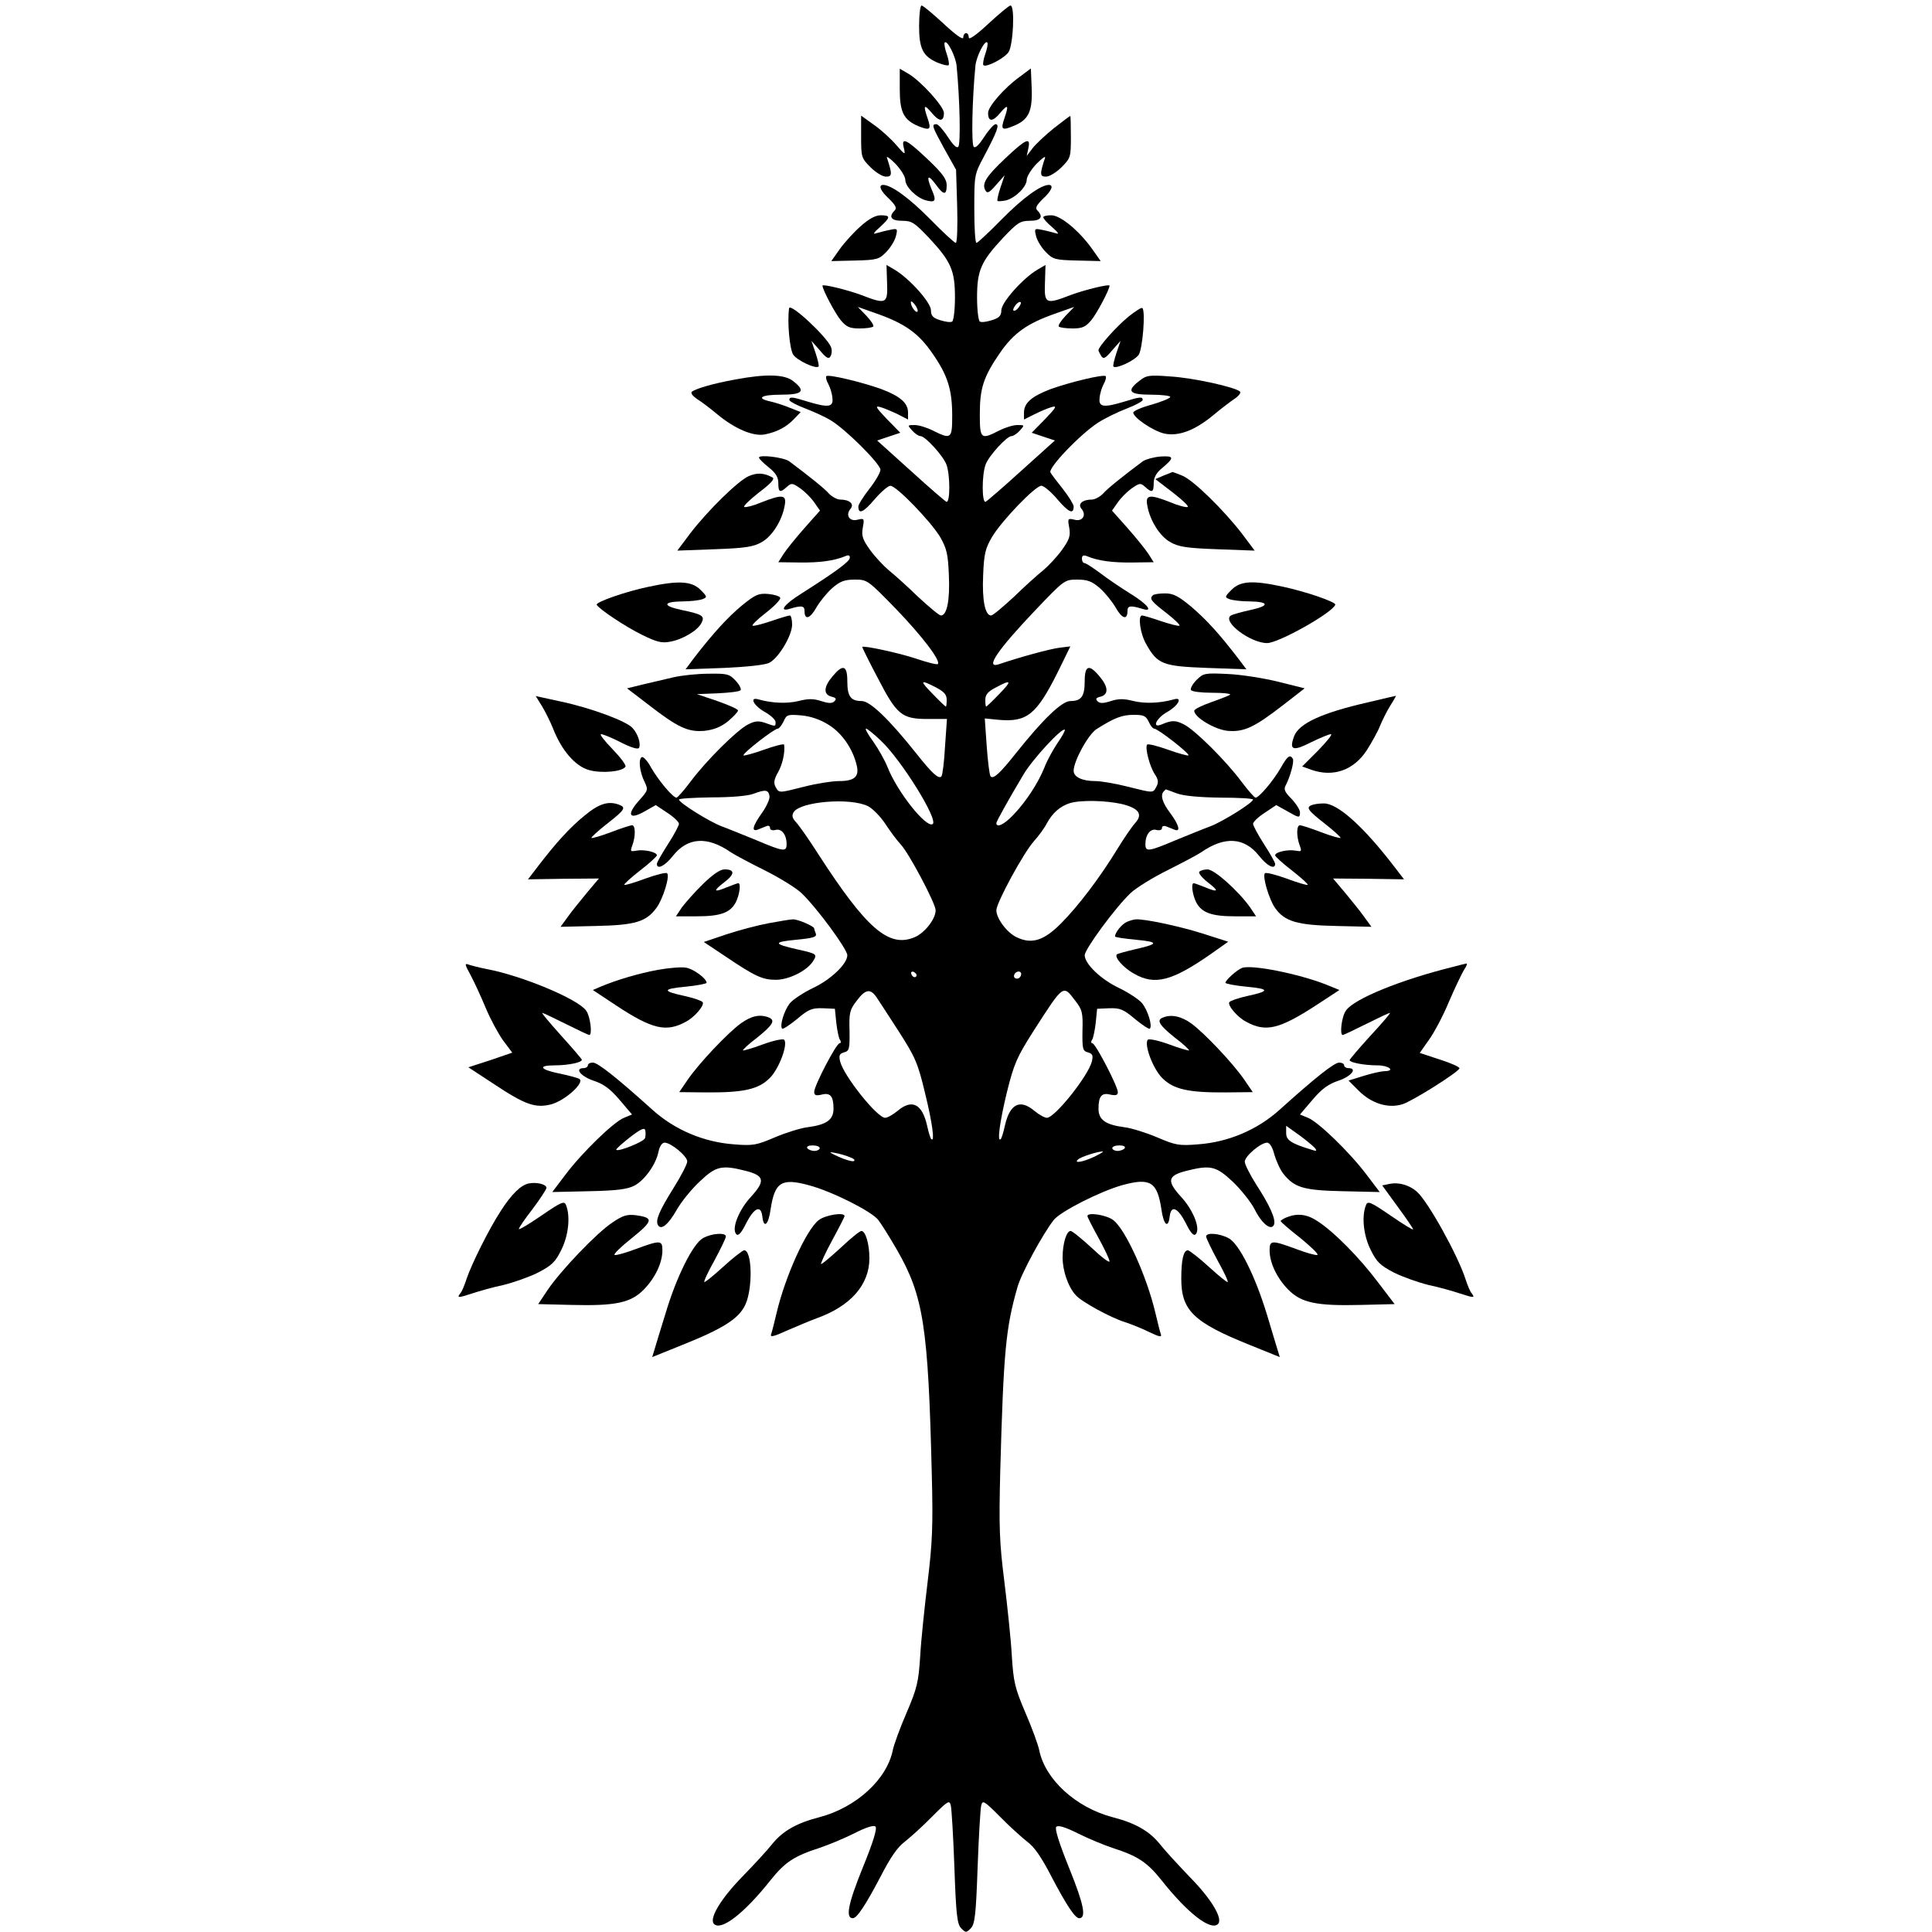 <?xml version="1.0" standalone="no"?>
<!DOCTYPE svg PUBLIC "-//W3C//DTD SVG 20010904//EN"
 "http://www.w3.org/TR/2001/REC-SVG-20010904/DTD/svg10.dtd">
<svg version="1.0" xmlns="http://www.w3.org/2000/svg"
 width="700pt" height="700pt" viewBox="0 0 700 700"
 preserveAspectRatio="xMidYMid meet">
<g transform="translate(0,700) scale(0.1,-0.1)"
fill="#000000" stroke="none">
<path d="M3330 6907 c0 -84 14 -111 67 -134 20 -8 37 -12 40 -9 3 2 0 21 -7
41 -7 20 -10 38 -7 41 9 10 40 -51 43 -85 12 -125 15 -284 6 -293 -6 -6 -19 7
-38 36 -16 25 -35 46 -41 46 -19 0 -16 -8 29 -90 l42 -75 4 -132 c2 -73 0
-133 -5 -133 -5 0 -47 39 -93 86 -76 77 -141 124 -170 124 -19 0 -10 -22 22
-51 23 -23 28 -33 20 -41 -24 -24 -13 -38 27 -38 35 0 45 -7 98 -63 79 -85 93
-117 93 -215 0 -45 -5 -84 -10 -87 -6 -4 -25 -1 -44 5 -26 8 -33 16 -33 36 0
28 -79 116 -132 147 l-29 17 2 -65 c3 -76 -3 -79 -93 -44 -48 18 -141 41 -141
34 0 -14 46 -101 66 -125 21 -25 33 -30 68 -30 24 0 46 3 50 7 3 4 -8 21 -25
39 l-31 32 68 -24 c102 -36 152 -71 202 -144 56 -80 72 -132 72 -227 0 -83 -4
-86 -70 -53 -22 11 -51 20 -66 20 -26 0 -27 0 -9 -20 10 -11 23 -20 30 -20 17
0 82 -71 94 -103 14 -37 14 -140 0 -135 -5 2 -64 53 -130 113 l-121 109 42 14
42 14 -49 50 c-40 42 -44 49 -23 43 14 -4 42 -16 63 -26 l37 -19 0 25 c0 35
-28 59 -96 85 -69 25 -193 55 -200 47 -3 -3 0 -16 7 -28 7 -13 14 -36 15 -51
4 -33 -14 -36 -90 -13 -57 18 -66 18 -66 6 0 -5 26 -19 58 -31 31 -12 73 -31
92 -43 54 -32 180 -158 180 -179 0 -10 -18 -41 -40 -69 -22 -28 -40 -57 -40
-64 0 -30 18 -22 59 26 23 27 49 49 57 49 22 0 146 -129 180 -185 24 -42 29
-62 32 -140 4 -90 -7 -145 -29 -145 -6 0 -43 31 -83 68 -39 38 -87 81 -106 96
-19 16 -50 49 -68 74 -27 38 -31 51 -26 80 6 33 6 35 -19 29 -29 -8 -45 17
-25 40 14 17 -4 33 -38 33 -11 0 -29 10 -40 21 -16 19 -78 68 -145 118 -20 14
-109 25 -109 13 0 -4 16 -20 35 -35 26 -21 35 -36 35 -57 0 -34 6 -37 31 -14
17 15 20 14 48 -5 17 -12 40 -35 51 -51 l21 -30 -56 -63 c-31 -35 -65 -77 -76
-94 l-19 -30 77 -1 c72 -1 125 6 166 23 11 5 17 3 16 -6 0 -13 -50 -50 -176
-130 -61 -38 -83 -67 -42 -55 43 13 54 12 54 -8 0 -34 20 -28 43 13 12 21 38
53 57 70 29 25 45 31 82 31 45 0 47 -1 150 -107 96 -100 162 -187 151 -199 -3
-3 -39 6 -80 20 -60 20 -189 48 -194 42 -1 0 23 -50 55 -110 70 -136 88 -151
182 -151 l70 0 -7 -100 c-3 -55 -9 -103 -13 -108 -10 -11 -34 11 -91 83 -98
123 -167 190 -198 190 -40 0 -52 17 -52 72 0 58 -16 63 -54 17 -32 -38 -33
-65 -4 -73 17 -4 20 -8 11 -17 -8 -8 -20 -8 -48 1 -28 9 -47 9 -82 0 -42 -10
-95 -8 -145 6 -34 10 -18 -22 22 -45 22 -12 40 -29 40 -37 0 -17 1 -17 -38 -3
-24 8 -37 7 -62 -6 -41 -21 -153 -133 -208 -207 -24 -32 -47 -58 -51 -58 -13
0 -65 62 -92 109 -12 23 -28 40 -33 38 -14 -5 -9 -54 10 -91 13 -28 12 -30
-22 -68 -45 -51 -34 -70 23 -37 l39 22 42 -28 c23 -15 42 -33 42 -40 0 -6 -18
-40 -40 -74 -22 -34 -40 -66 -40 -71 0 -22 29 -8 58 29 54 68 125 72 210 13
15 -10 70 -39 122 -65 52 -26 113 -63 134 -83 54 -51 166 -203 166 -225 0 -31
-59 -88 -125 -119 -35 -17 -73 -42 -84 -56 -20 -26 -37 -81 -27 -91 3 -3 27
13 54 35 41 35 54 40 92 39 l45 -2 5 -50 c3 -27 9 -56 13 -62 5 -7 4 -13 -1
-13 -12 0 -92 -154 -92 -176 0 -12 6 -15 27 -10 31 8 43 -5 43 -51 0 -40 -25
-58 -93 -67 -26 -3 -80 -20 -120 -37 -66 -28 -78 -31 -149 -25 -108 8 -213 52
-294 125 -130 117 -198 171 -216 171 -10 0 -18 -4 -18 -10 0 -5 -7 -10 -15
-10 -34 0 -12 -29 34 -45 37 -12 61 -29 95 -69 l46 -54 -29 -12 c-38 -15 -153
-127 -213 -207 l-47 -62 132 3 c100 2 140 7 165 20 37 19 79 77 88 124 4 19
13 32 22 32 23 0 82 -49 82 -68 0 -10 -23 -54 -50 -97 -52 -83 -66 -117 -56
-134 12 -19 37 2 67 54 16 29 54 76 84 104 60 57 80 61 170 38 64 -17 68 -36
17 -92 -45 -48 -73 -118 -54 -137 7 -7 18 4 36 41 29 56 53 66 58 24 5 -46 22
-32 30 25 15 100 40 115 141 87 82 -22 225 -94 249 -125 11 -14 41 -62 67
-107 97 -168 114 -278 127 -813 5 -190 2 -251 -15 -391 -11 -91 -24 -213 -27
-270 -6 -93 -11 -115 -49 -204 -24 -55 -46 -116 -50 -135 -21 -107 -133 -209
-266 -244 -82 -21 -133 -50 -171 -97 -18 -23 -67 -76 -108 -118 -79 -81 -122
-153 -103 -172 26 -26 110 39 205 159 52 65 85 87 178 117 30 10 86 33 124 52
45 23 72 31 78 25 7 -7 -9 -58 -47 -151 -53 -131 -62 -181 -35 -181 15 0 47
49 100 150 36 70 62 108 88 127 20 16 65 56 99 91 58 58 63 61 68 40 3 -13 9
-114 13 -225 6 -172 10 -205 25 -220 16 -16 18 -16 34 0 15 15 19 48 25 220 4
111 10 212 13 225 5 21 10 18 68 -40 34 -35 79 -75 99 -91 26 -19 52 -57 88
-127 53 -101 85 -150 100 -150 27 0 17 50 -36 181 -38 94 -53 144 -47 150 7 7
33 -1 79 -24 38 -19 94 -42 124 -52 93 -30 126 -52 178 -117 95 -120 179 -185
205 -159 19 19 -24 91 -103 171 -41 43 -90 96 -108 119 -38 47 -89 76 -171 97
-133 35 -245 137 -266 244 -4 19 -26 80 -50 135 -38 89 -43 111 -49 205 -3 58
-16 179 -27 269 -18 143 -20 195 -15 400 12 435 20 519 62 666 13 49 92 194
132 245 25 31 167 103 248 126 102 28 127 12 142 -88 8 -57 25 -71 30 -25 5
42 29 32 58 -24 18 -37 29 -48 36 -41 19 19 -9 89 -54 137 -51 56 -47 75 17
92 91 23 110 19 172 -39 30 -29 66 -74 79 -100 26 -52 60 -79 70 -55 7 20 -15
69 -65 146 -22 35 -41 72 -41 82 0 20 58 69 81 69 9 0 20 -17 26 -43 7 -23 21
-55 33 -70 40 -50 73 -60 217 -63 l132 -3 -47 62 c-60 80 -175 192 -213 207
l-29 12 46 54 c34 40 58 57 95 69 46 16 68 45 34 45 -8 0 -15 5 -15 10 0 6 -8
10 -18 10 -18 0 -86 -54 -216 -171 -81 -73 -186 -117 -294 -125 -71 -6 -83 -3
-149 25 -40 17 -94 34 -120 37 -68 9 -93 27 -93 67 0 46 12 59 43 51 20 -4 27
-2 27 9 0 21 -81 177 -92 177 -5 0 -6 6 -1 13 4 6 10 35 13 62 l5 50 45 2 c38
1 51 -4 92 -39 27 -22 51 -38 54 -35 10 10 -7 65 -27 91 -11 14 -49 39 -84 56
-66 31 -125 88 -125 119 0 22 112 174 166 225 21 20 82 57 134 83 52 26 107
55 122 65 85 59 156 55 210 -13 29 -37 58 -51 58 -29 0 5 -18 37 -40 71 -22
34 -40 68 -40 74 0 7 19 25 42 40 l42 28 38 -21 c45 -26 48 -27 48 -5 0 9 -14
31 -31 49 -25 25 -29 35 -20 50 16 31 31 86 25 95 -10 17 -20 9 -43 -32 -27
-47 -79 -109 -92 -109 -4 0 -27 26 -51 58 -55 74 -167 186 -208 207 -31 16
-44 16 -82 0 -37 -15 -18 24 22 46 40 23 56 55 23 45 -51 -14 -104 -16 -146
-6 -35 9 -54 9 -82 0 -28 -9 -40 -9 -48 -1 -9 9 -6 13 11 17 29 8 28 35 -4 73
-38 46 -54 41 -54 -17 0 -55 -12 -72 -52 -72 -31 0 -100 -67 -198 -190 -57
-72 -81 -94 -91 -83 -4 5 -10 54 -14 109 l-7 101 50 -5 c103 -9 137 18 215
174 l45 92 -41 -5 c-35 -5 -136 -32 -219 -60 -50 -16 -4 52 133 196 105 110
106 111 152 111 37 0 53 -6 82 -31 19 -17 45 -49 57 -70 23 -41 43 -47 43 -13
0 20 11 21 54 8 42 -13 19 17 -45 56 -32 20 -81 53 -107 73 -27 20 -53 37 -58
37 -5 0 -9 7 -9 16 0 11 5 14 18 9 40 -17 93 -24 165 -23 l77 1 -19 30 c-11
17 -45 59 -76 94 l-56 63 21 30 c11 16 34 39 51 51 28 19 31 20 48 5 25 -23
31 -20 31 13 0 20 9 37 28 53 48 40 47 47 -3 44 -25 -2 -53 -10 -64 -17 -67
-50 -129 -99 -145 -118 -11 -11 -29 -21 -40 -21 -34 0 -52 -16 -38 -33 20 -23
4 -48 -25 -40 -25 6 -25 4 -19 -29 5 -29 1 -42 -26 -80 -18 -25 -49 -58 -68
-74 -19 -15 -67 -58 -106 -96 -40 -37 -77 -68 -83 -68 -22 0 -33 55 -29 145 3
78 8 98 32 139 34 58 157 186 179 186 9 0 35 -22 58 -49 41 -48 59 -56 59 -26
0 7 -17 35 -38 62 -21 26 -42 54 -46 61 -10 16 109 140 173 181 25 16 72 39
104 51 31 12 57 26 57 31 0 12 -9 12 -66 -6 -76 -23 -94 -20 -90 13 1 15 8 38
15 51 7 12 10 25 7 28 -7 8 -131 -22 -200 -47 -68 -26 -96 -50 -96 -85 l0 -25
38 19 c20 10 48 22 62 26 21 6 17 -1 -23 -43 l-49 -50 42 -14 42 -14 -121
-109 c-66 -60 -125 -111 -130 -113 -14 -5 -14 98 0 135 12 32 77 103 94 103 7
0 20 9 30 20 18 20 17 20 -9 20 -15 0 -44 -9 -66 -20 -66 -34 -70 -31 -70 59
0 94 13 135 72 221 50 73 99 108 202 144 l68 24 -31 -32 c-17 -18 -28 -35 -25
-39 4 -4 26 -7 50 -7 35 0 47 5 68 30 20 24 66 111 66 125 0 7 -93 -16 -141
-34 -90 -35 -96 -32 -93 44 l2 65 -29 -17 c-53 -31 -131 -119 -131 -147 0 -20
-8 -28 -34 -36 -19 -6 -38 -9 -44 -5 -5 3 -10 42 -10 87 0 98 14 130 93 215
53 56 63 63 98 63 40 0 51 14 27 38 -8 8 -3 18 20 41 32 29 41 51 22 51 -29 0
-94 -47 -170 -124 -46 -47 -88 -86 -92 -86 -5 0 -8 56 -8 123 0 122 0 125 35
190 48 91 58 117 42 117 -6 0 -25 -21 -41 -46 -19 -29 -32 -42 -38 -36 -9 9
-6 168 6 293 3 34 34 95 43 85 3 -3 0 -21 -7 -41 -7 -20 -10 -39 -7 -41 9 -10
75 24 91 47 17 25 24 169 7 169 -5 0 -41 -30 -80 -66 -44 -41 -71 -60 -71 -50
0 9 -4 16 -10 16 -5 0 -10 -7 -10 -16 0 -10 -27 9 -71 50 -39 36 -75 66 -80
66 -5 0 -9 -33 -9 -73z m-6 -1036 c-6 -6 -24 19 -24 34 1 6 7 1 15 -9 8 -11
12 -22 9 -25z m366 14 c-7 -9 -15 -13 -18 -10 -3 2 1 11 8 20 7 9 15 13 18 10
3 -2 -1 -11 -8 -20z m-300 -1375 c30 -16 40 -26 40 -45 0 -14 -1 -25 -3 -25
-2 0 -23 20 -47 45 -49 50 -47 54 10 25z m230 -25 c-24 -25 -45 -45 -47 -45
-2 0 -3 11 -3 25 0 18 10 30 38 44 57 31 60 25 12 -24z m-618 -111 c48 -29 88
-87 102 -147 10 -41 -8 -57 -64 -57 -26 0 -82 -9 -125 -20 -95 -24 -92 -24
-105 -1 -8 15 -5 28 9 53 16 28 26 72 22 100 -1 4 -33 -4 -72 -18 -39 -14 -73
-23 -75 -21 -6 6 111 97 124 97 5 0 14 12 21 26 11 25 15 26 64 22 34 -3 69
-15 99 -34z m1160 11 c6 -14 15 -25 20 -25 13 0 130 -91 124 -97 -2 -2 -36 7
-75 21 -39 14 -72 22 -75 18 -8 -13 10 -80 28 -107 13 -19 14 -30 6 -45 -13
-24 -9 -24 -105 0 -43 11 -96 20 -117 20 -47 0 -78 15 -78 37 0 36 54 134 84
152 65 41 92 51 134 51 36 0 44 -4 54 -25z m-971 -68 c74 -69 211 -289 188
-303 -24 -14 -128 117 -163 206 -10 25 -33 66 -52 93 -19 26 -31 47 -26 47 4
0 28 -19 53 -43z m640 -10 c-16 -24 -38 -64 -47 -88 -22 -55 -66 -123 -112
-171 -33 -35 -62 -49 -62 -30 1 7 41 80 99 177 32 54 139 170 149 161 2 -3
-10 -25 -27 -49z m-1043 -191 c2 -10 -10 -37 -27 -61 -35 -49 -40 -71 -13 -60
9 4 23 9 30 12 6 3 12 0 12 -7 0 -7 8 -10 20 -7 22 6 40 -17 40 -52 0 -28 -11
-27 -110 15 -47 19 -103 42 -125 50 -45 17 -154 85 -155 97 0 4 53 7 118 8 71
0 131 5 152 13 43 16 54 15 58 -8z m1477 9 c26 -9 81 -14 158 -15 64 0 117 -3
117 -7 -1 -12 -110 -80 -155 -97 -22 -8 -78 -31 -125 -50 -99 -42 -110 -43
-110 -15 0 35 18 58 40 52 12 -3 20 0 20 7 0 7 7 9 15 6 8 -3 22 -9 30 -12 24
-10 17 17 -15 60 -29 38 -37 66 -23 79 3 4 7 7 7 7 1 0 19 -7 41 -15z m-1120
-46 c16 -8 44 -36 62 -63 17 -26 42 -60 56 -75 30 -31 127 -215 127 -239 0
-32 -40 -83 -77 -98 -93 -39 -174 32 -348 301 -33 52 -69 103 -80 115 -15 16
-17 25 -9 38 25 38 205 53 269 21z m919 8 c62 -15 78 -37 49 -69 -12 -13 -42
-57 -67 -98 -62 -101 -140 -204 -203 -267 -61 -61 -105 -75 -159 -49 -35 16
-74 68 -74 98 0 27 99 209 136 250 18 20 39 49 47 65 20 37 48 62 83 73 40 12
130 10 188 -3z m-743 -620 c-1 -12 -15 -9 -19 4 -3 6 1 10 8 8 6 -3 11 -8 11
-12z m379 5 c0 -13 -12 -22 -22 -16 -10 6 -1 24 13 24 5 0 9 -4 9 -8z m-525
-84 c9 -13 45 -69 82 -126 59 -92 69 -115 94 -220 27 -109 37 -183 23 -169 -3
3 -10 25 -15 49 -18 79 -55 97 -107 53 -17 -14 -37 -25 -45 -25 -29 0 -150
152 -163 204 -5 22 -3 28 14 33 19 5 21 12 20 78 -2 66 1 77 26 109 31 42 49
45 71 14z m721 -14 c25 -32 28 -43 26 -109 -1 -66 1 -73 20 -78 17 -5 19 -11
14 -33 -13 -52 -134 -204 -163 -204 -8 0 -28 11 -45 25 -52 44 -89 26 -107
-53 -5 -24 -12 -46 -15 -49 -14 -14 -4 61 22 169 26 104 36 127 95 220 112
174 108 171 153 112z m-1559 -498 c-5 -13 -97 -50 -104 -42 -3 2 20 22 49 45
40 31 54 37 56 25 2 -8 1 -21 -1 -28z m2426 -34 c10 -13 8 -14 -13 -7 -72 22
-90 34 -90 60 l0 26 45 -32 c25 -18 51 -40 58 -47z m-1793 -2 c0 -5 -9 -10
-19 -10 -11 0 -23 5 -26 10 -4 6 5 10 19 10 14 0 26 -4 26 -10z m1105 0 c-3
-5 -15 -10 -26 -10 -10 0 -19 5 -19 10 0 6 12 10 26 10 14 0 23 -4 19 -10z
m-995 -33 c14 -5 20 -11 13 -14 -6 -2 -31 5 -55 16 -35 16 -37 19 -13 14 17
-3 41 -10 55 -16z m885 2 c-43 -20 -76 -25 -59 -10 9 9 70 29 89 29 6 0 -8 -8
-30 -19z"/>
<path d="M3260 6678 c0 -85 14 -112 67 -135 43 -17 48 -13 34 28 -17 49 -13
53 15 20 27 -33 44 -33 44 0 0 23 -84 116 -129 142 l-31 18 0 -73z"/>
<path d="M3695 6722 c-56 -40 -115 -108 -115 -131 0 -33 17 -33 44 0 28 33 32
29 15 -20 -14 -41 -9 -45 34 -27 54 22 68 52 65 136 l-3 72 -40 -30z"/>
<path d="M3120 6505 c0 -74 1 -78 34 -111 19 -19 44 -34 56 -34 23 0 23 9 4
67 -4 10 9 1 30 -20 20 -21 36 -47 36 -58 0 -26 41 -66 75 -75 35 -9 39 -2 20
41 -20 49 -13 55 16 16 28 -39 39 -39 39 -2 0 22 -15 43 -70 95 -77 73 -96 81
-85 39 6 -26 4 -25 -28 12 -19 22 -55 55 -81 73 l-46 33 0 -76z"/>
<path d="M3819 6536 c-30 -24 -65 -57 -77 -72 l-22 -29 6 28 c9 42 -9 34 -85
-38 -70 -66 -85 -92 -70 -116 6 -11 15 -6 38 21 l31 35 -15 -44 c-8 -24 -13
-46 -11 -49 3 -2 17 -1 31 2 34 9 75 49 75 75 0 11 16 37 36 58 21 21 34 30
30 20 -19 -58 -19 -67 4 -67 12 0 37 15 56 34 33 33 34 37 34 110 0 42 -1 76
-2 76 -2 0 -28 -20 -59 -44z"/>
<path d="M3119 6181 c-24 -21 -58 -58 -76 -83 l-31 -44 85 2 c80 2 88 4 114
31 15 15 31 41 35 57 7 28 6 29 -22 23 -16 -3 -38 -9 -49 -12 -14 -5 -10 2 13
22 39 36 40 43 3 43 -19 0 -43 -13 -72 -39z"/>
<path d="M3780 6213 c0 -5 14 -21 32 -36 23 -20 27 -27 13 -22 -11 3 -33 9
-49 12 -28 6 -29 5 -22 -23 4 -16 20 -42 35 -57 26 -27 34 -29 114 -31 l85 -2
-31 44 c-48 67 -115 122 -148 122 -16 0 -29 -3 -29 -7z"/>
<path d="M2859 5883 c-7 -50 2 -148 15 -168 14 -21 82 -53 92 -43 2 3 -3 25
-11 49 l-15 44 31 -35 c23 -28 32 -32 38 -21 5 8 6 23 2 33 -13 36 -149 163
-152 141z"/>
<path d="M4089 5853 c-44 -36 -109 -109 -109 -122 0 -3 5 -13 10 -21 8 -12 15
-9 39 20 l31 35 -15 -44 c-8 -24 -13 -46 -11 -49 10 -10 78 22 92 43 14 22 25
158 13 169 -3 3 -25 -11 -50 -31z"/>
<path d="M2664 5625 c-78 -14 -144 -33 -158 -45 -4 -5 5 -16 20 -26 16 -10 49
-35 74 -56 63 -52 129 -80 171 -72 45 9 79 27 107 57 l23 24 -38 15 c-21 9
-53 19 -70 23 -56 12 -36 25 37 25 79 0 90 13 44 49 -31 25 -98 27 -210 6z"/>
<path d="M4128 5620 c-48 -37 -37 -50 42 -50 39 0 70 -4 70 -8 0 -5 -30 -17
-67 -28 -37 -10 -67 -23 -67 -29 1 -19 73 -67 113 -76 52 -11 112 12 181 70
25 21 58 46 73 56 15 10 24 22 20 26 -16 16 -169 50 -253 55 -77 6 -87 4 -112
-16z"/>
<path d="M2713 5275 c-39 -17 -150 -126 -214 -210 l-45 -60 135 5 c113 4 142
9 171 26 38 21 74 79 83 132 8 40 -8 42 -84 12 -28 -12 -56 -19 -62 -17 -6 2
18 25 52 52 45 34 59 50 50 55 -31 17 -56 18 -86 5z"/>
<path d="M4216 5277 l-30 -13 64 -49 c35 -27 59 -50 53 -52 -6 -2 -34 5 -62
17 -76 30 -92 28 -84 -12 9 -53 45 -111 83 -132 29 -17 58 -22 171 -26 l135
-5 -45 60 c-66 86 -176 194 -216 211 -19 8 -36 14 -37 14 -2 -1 -16 -7 -32
-13z"/>
<path d="M2350 4874 c-82 -17 -191 -55 -188 -65 6 -14 104 -80 166 -110 51
-25 70 -30 100 -24 45 8 99 40 113 67 14 26 5 32 -72 48 -70 15 -68 30 4 31
29 0 61 4 72 8 18 7 18 9 -7 34 -32 32 -81 34 -188 11z"/>
<path d="M4462 4863 c-25 -25 -25 -27 -7 -34 11 -4 43 -8 72 -8 72 -1 74 -16
4 -31 -32 -7 -64 -16 -71 -20 -34 -21 70 -100 131 -100 41 0 236 109 247 139
3 10 -108 48 -193 66 -108 23 -151 20 -183 -12z"/>
<path d="M2689 4807 c-52 -43 -104 -100 -173 -189 l-32 -43 140 5 c86 4 150
11 164 19 34 18 82 99 82 138 0 18 -4 33 -8 33 -5 0 -35 -9 -67 -20 -33 -11
-63 -19 -68 -17 -5 1 16 22 47 46 31 24 55 49 53 55 -2 6 -22 12 -44 14 -35 3
-47 -3 -94 -41z"/>
<path d="M4177 4843 c-13 -12 -7 -21 49 -64 31 -24 52 -45 47 -46 -5 -2 -35 6
-68 17 -32 11 -62 20 -67 20 -16 0 -7 -66 15 -104 41 -73 60 -80 221 -86 l142
-5 -31 41 c-67 87 -112 137 -168 185 -48 40 -66 49 -96 49 -21 0 -41 -3 -44
-7z"/>
<path d="M2440 4546 c-30 -7 -80 -19 -111 -26 l-57 -14 77 -59 c107 -83 144
-100 203 -95 35 4 60 14 86 35 20 17 36 34 36 39 -1 5 -35 20 -75 34 l-74 25
75 3 c41 2 78 6 83 11 4 4 -4 20 -17 34 -23 25 -31 27 -98 26 -40 0 -98 -6
-128 -13z"/>
<path d="M4335 4536 c-14 -14 -23 -31 -20 -36 3 -6 38 -10 77 -10 39 0 68 -3
65 -7 -4 -3 -34 -15 -68 -27 -34 -12 -61 -25 -62 -31 -1 -23 73 -68 121 -73
59 -5 96 12 203 95 l76 59 -96 24 c-53 13 -135 26 -183 28 -83 4 -88 3 -113
-22z"/>
<path d="M1964 4441 c12 -20 30 -56 40 -81 31 -79 80 -136 130 -150 46 -13
121 -6 132 12 4 5 -18 34 -47 64 -29 30 -48 54 -41 54 7 0 39 -13 72 -30 35
-18 61 -26 65 -20 8 13 -3 51 -23 72 -21 25 -151 73 -259 96 l-92 20 23 -37z"/>
<path d="M4955 4455 c-166 -38 -248 -76 -266 -122 -19 -51 -5 -56 60 -23 33
16 66 30 73 30 7 0 -14 -26 -46 -59 l-58 -58 33 -12 c80 -28 154 -2 202 72 18
29 40 68 47 87 8 19 24 52 37 73 13 20 22 37 21 36 -2 0 -48 -11 -103 -24z"/>
<path d="M2118 4045 c-53 -43 -105 -100 -172 -188 l-33 -43 129 2 128 1 -43
-51 c-23 -28 -55 -67 -69 -87 l-27 -37 128 3 c142 3 182 15 219 65 24 32 50
116 39 126 -4 4 -39 -5 -78 -19 -40 -15 -74 -25 -77 -23 -2 3 24 26 57 52 34
26 61 51 61 55 0 12 -46 22 -74 17 -22 -4 -23 -3 -15 19 12 32 12 73 -1 73 -5
0 -40 -11 -76 -25 -37 -14 -69 -23 -71 -21 -2 2 23 25 56 51 65 51 70 59 45
69 -39 15 -73 5 -126 -39z"/>
<path d="M4753 4083 c-22 -8 -15 -19 48 -68 33 -26 58 -49 56 -51 -2 -2 -34 7
-71 21 -36 14 -71 25 -76 25 -13 0 -13 -41 -1 -73 8 -22 7 -23 -15 -19 -28 5
-74 -5 -74 -17 0 -4 27 -29 61 -55 33 -26 59 -49 57 -52 -3 -2 -37 8 -77 23
-39 14 -74 23 -78 19 -10 -10 15 -95 37 -126 35 -49 80 -62 221 -65 l128 -3
-27 37 c-14 20 -46 59 -69 87 l-43 51 128 -1 129 -2 -33 43 c-114 149 -208
233 -258 232 -17 0 -37 -3 -43 -6z"/>
<path d="M2548 3798 c-30 -29 -64 -68 -77 -85 l-22 -33 75 0 c87 0 122 13 142
51 14 28 19 69 9 69 -3 0 -22 -7 -42 -15 -48 -20 -51 -14 -8 19 38 29 38 46 0
46 -16 0 -43 -19 -77 -52z"/>
<path d="M4345 3841 c-3 -5 11 -22 30 -37 43 -33 40 -39 -8 -19 -20 8 -39 15
-42 15 -10 0 -5 -41 9 -69 20 -38 55 -51 142 -51 l75 0 -22 33 c-43 60 -129
137 -154 137 -13 0 -26 -4 -30 -9z"/>
<path d="M2785 3655 c-38 -7 -107 -25 -152 -40 l-83 -28 78 -52 c108 -73 135
-85 183 -85 47 0 111 32 134 66 17 27 16 28 -55 44 -89 20 -90 27 -6 35 62 6
76 10 72 22 -3 8 -6 16 -6 19 0 8 -60 34 -77 33 -10 0 -49 -7 -88 -14z"/>
<path d="M4083 3660 c-18 -8 -43 -38 -43 -53 0 -3 35 -8 77 -12 83 -8 82 -15
-7 -35 -30 -7 -58 -15 -62 -17 -14 -8 21 -49 61 -71 75 -43 137 -27 279 72
l62 44 -97 31 c-84 26 -206 52 -238 50 -5 0 -20 -4 -32 -9z"/>
<path d="M1704 3469 c13 -24 38 -78 55 -119 17 -41 46 -95 64 -120 l33 -44
-79 -27 -80 -26 93 -61 c113 -75 150 -88 208 -73 50 14 122 79 101 92 -7 4
-41 13 -75 20 -68 14 -76 29 -15 29 51 0 102 11 99 21 -2 4 -36 44 -76 88 -40
45 -71 81 -67 81 3 0 41 -18 85 -40 44 -22 82 -40 85 -40 12 0 4 67 -11 88
-29 42 -233 127 -361 151 -26 5 -56 13 -65 16 -15 6 -14 0 6 -36z"/>
<path d="M5265 3497 c-190 -47 -359 -116 -388 -158 -16 -21 -24 -89 -12 -89 3
0 41 18 85 40 44 22 82 40 86 40 3 0 -28 -37 -70 -82 -42 -46 -76 -86 -76 -89
0 -9 54 -19 101 -19 40 0 66 -20 27 -21 -13 0 -48 -8 -77 -17 l-55 -17 37 -37
c46 -46 106 -65 158 -49 36 11 201 115 207 130 1 5 -30 19 -71 32 l-73 24 33
47 c19 26 52 88 73 139 22 51 47 103 55 116 9 13 12 22 8 22 -5 -1 -26 -6 -48
-12z"/>
<path d="M2383 3486 c-69 -13 -148 -36 -207 -61 l-28 -12 86 -57 c129 -85 180
-97 251 -58 31 16 68 59 61 71 -4 5 -32 15 -64 22 -84 18 -83 26 2 34 42 4 76
11 76 14 0 16 -48 51 -75 55 -17 3 -62 -1 -102 -8z"/>
<path d="M4500 3493 c-18 -7 -60 -44 -60 -54 0 -3 34 -10 76 -14 85 -8 86 -16
2 -34 -32 -7 -60 -17 -64 -22 -7 -12 30 -55 61 -71 71 -39 120 -27 254 60 l84
55 -49 20 c-100 39 -269 73 -304 60z"/>
<path d="M2684 3292 c-48 -35 -152 -145 -193 -205 l-30 -44 97 -1 c136 -1 190
11 231 52 34 34 67 123 52 139 -5 4 -39 -3 -77 -17 -37 -14 -70 -23 -72 -22
-2 2 21 24 52 47 57 46 67 63 40 73 -32 12 -62 5 -100 -22z"/>
<path d="M4213 3313 c-24 -9 -12 -28 43 -72 31 -23 54 -45 52 -47 -2 -1 -35 8
-72 22 -38 14 -72 21 -77 17 -15 -16 18 -105 52 -139 41 -41 95 -53 231 -52
l97 1 -30 44 c-41 60 -145 170 -193 205 -36 26 -73 34 -103 21z"/>
<path d="M1915 2712 c-28 -6 -62 -39 -101 -100 -43 -66 -107 -195 -124 -247
-7 -22 -17 -46 -23 -52 -12 -16 -7 -16 45 1 24 8 73 22 111 30 37 9 94 29 126
45 50 26 63 38 85 83 26 52 33 121 17 161 -6 17 -16 13 -89 -37 -45 -31 -82
-53 -82 -49 0 5 22 37 50 73 27 36 49 70 50 76 0 13 -35 22 -65 16z"/>
<path d="M5037 2711 l-29 -6 56 -77 c31 -42 56 -79 56 -82 0 -4 -37 19 -82 50
-73 50 -83 54 -89 37 -16 -40 -9 -109 17 -161 22 -45 35 -57 85 -83 32 -16 89
-36 126 -45 38 -8 87 -22 111 -30 52 -17 57 -17 45 -1 -6 6 -16 30 -23 52 -28
87 -135 280 -176 317 -27 24 -65 35 -97 29z"/>
<path d="M2218 2570 c-56 -37 -186 -173 -234 -244 l-34 -51 122 -3 c160 -4
214 8 261 56 41 42 67 97 67 142 0 37 -8 37 -95 5 -37 -14 -72 -24 -78 -22 -6
2 22 29 62 61 78 63 80 74 15 83 -32 4 -48 -1 -86 -27z"/>
<path d="M2966 2579 c-45 -35 -121 -204 -152 -335 -8 -34 -17 -70 -20 -78 -5
-12 9 -9 57 13 35 15 84 36 109 45 122 44 190 121 190 217 0 52 -14 99 -29 99
-6 0 -39 -27 -74 -60 -36 -33 -68 -60 -72 -60 -3 0 14 38 39 84 25 46 46 87
46 90 0 15 -70 4 -94 -15z"/>
<path d="M3940 2594 c0 -4 18 -39 40 -79 22 -40 40 -78 40 -85 0 -7 -29 15
-65 49 -36 33 -70 61 -76 61 -15 0 -29 -46 -29 -96 0 -48 20 -107 48 -137 21
-24 126 -81 177 -97 22 -7 62 -23 88 -36 38 -18 47 -20 43 -8 -3 8 -12 44 -20
78 -31 131 -107 300 -152 335 -24 19 -94 30 -94 15z"/>
<path d="M4663 2590 c-13 -5 -23 -12 -23 -14 0 -3 32 -31 72 -62 39 -32 67
-59 61 -61 -6 -2 -41 8 -78 22 -87 32 -95 32 -95 -5 0 -45 26 -100 67 -142 47
-48 101 -60 263 -56 l123 3 -61 80 c-67 89 -157 180 -216 219 -40 27 -74 31
-113 16z"/>
<path d="M2547 2514 c-36 -20 -96 -139 -136 -274 -18 -58 -36 -117 -40 -131
l-8 -26 109 44 c150 60 206 96 229 147 27 60 24 197 -5 196 -6 -1 -40 -27 -76
-60 -35 -32 -66 -57 -68 -55 -3 2 14 38 37 79 22 41 41 80 41 86 0 15 -51 12
-83 -6z"/>
<path d="M4370 2520 c0 -6 19 -45 41 -86 23 -41 40 -77 37 -79 -2 -2 -33 23
-68 55 -36 33 -70 59 -76 60 -16 0 -24 -34 -24 -103 0 -115 44 -158 248 -240
l109 -44 -8 26 c-4 14 -22 71 -38 126 -43 142 -102 260 -140 279 -34 18 -81
21 -81 6z"/>
</g>
</svg>
